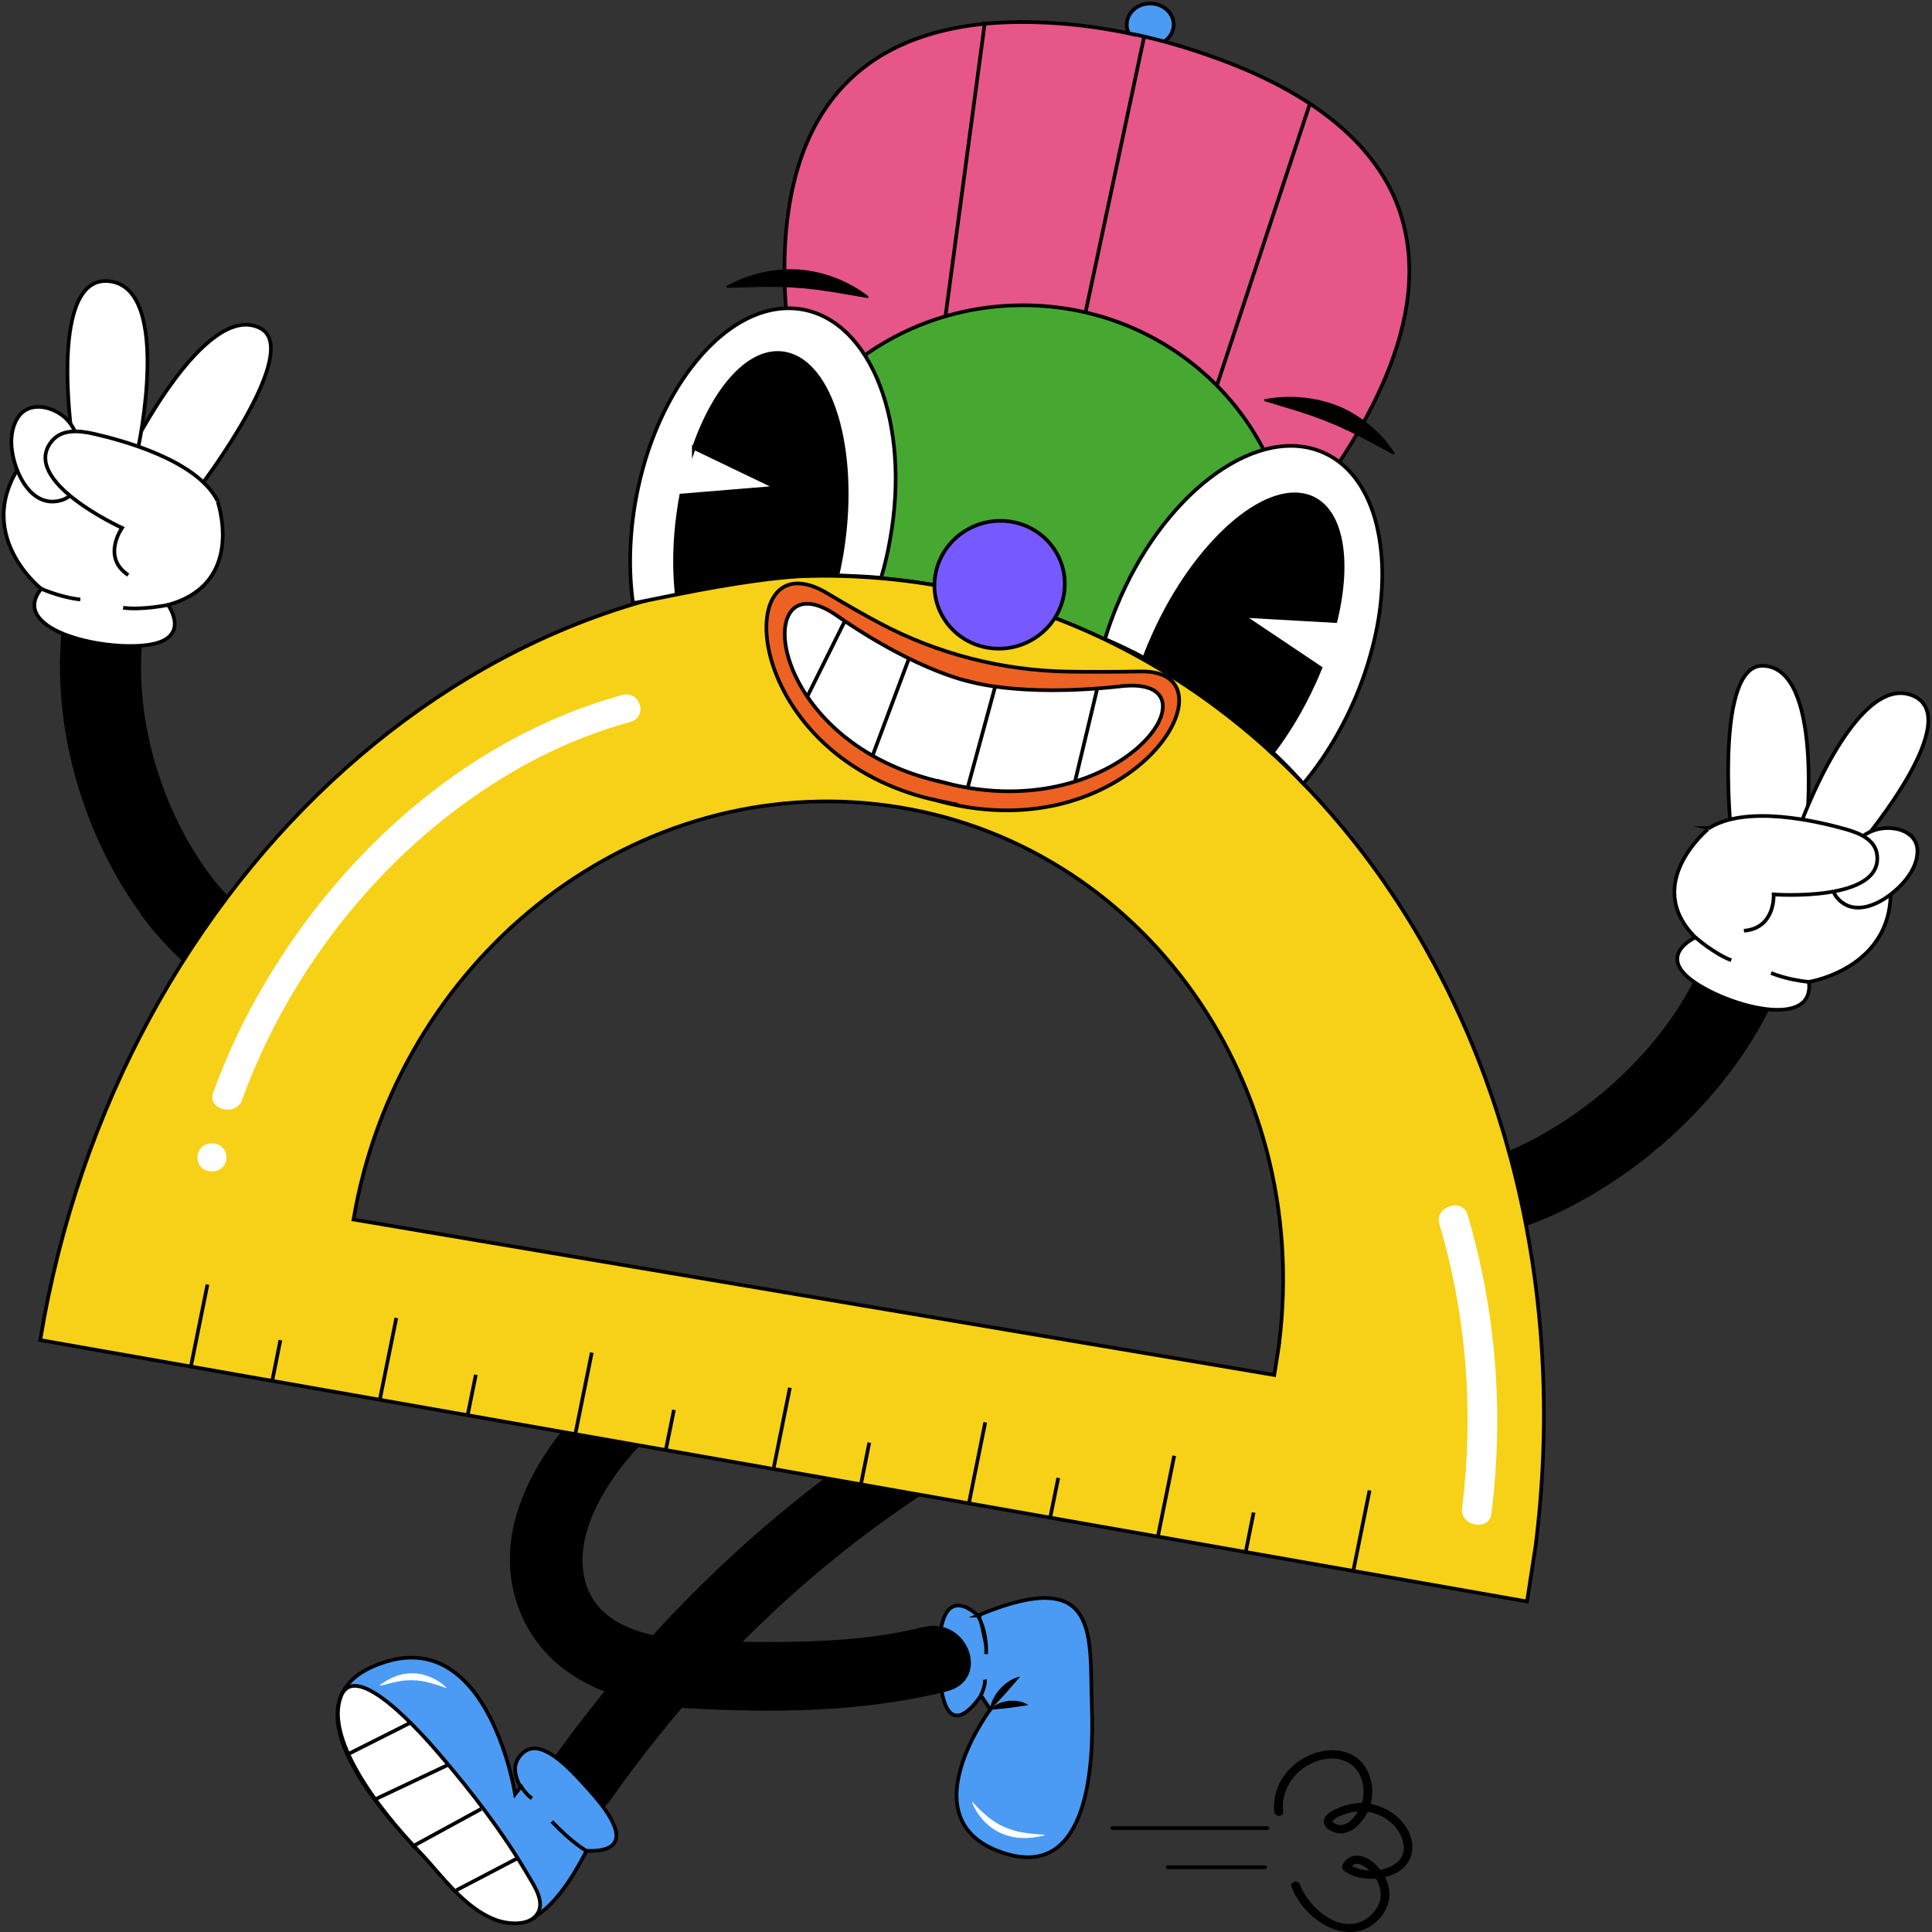 <svg width="400" height="400" viewBox="0 0 400 400" fill="none" xmlns="http://www.w3.org/2000/svg">
<rect x="0" y="0" width="400" height="400" fill="#333333" stroke="none"/>
<g clip-path="url(#clip0_55_983)">
<path d="M233.284 5.096C233.284 7.5 235.464 9.466 238.134 9.466C240.803 9.466 242.983 7.519 242.983 5.096C242.983 2.672 240.803 0.726 238.134 0.726C235.464 0.726 233.284 2.672 233.284 5.096Z" fill="#4B9BF4" stroke="black" stroke-width="0.76" stroke-miterlimit="10"/>
<path d="M234.996 7.176C229.005 5.859 222.893 5 216.759 4.695C209.628 4.332 202.374 4.657 195.426 6.317C190.006 7.615 184.769 9.752 180.225 12.939C176.232 15.744 172.849 19.332 170.261 23.434C167.674 27.499 165.86 32.003 164.658 36.64C163.395 41.468 162.743 46.449 162.519 51.429C162.274 56.505 162.478 61.581 162.967 66.638C163.436 71.505 164.169 76.333 165.106 81.123C165.942 85.359 166.92 89.576 168.041 93.737C168.917 96.962 169.854 100.167 170.893 103.335C171.484 105.167 172.116 106.98 172.788 108.774C172.808 108.85 172.992 109.556 173.094 109.575L249.524 127.914C249.972 128.029 252.315 125.319 252.621 125.014C255.311 122.418 257.898 119.747 260.425 117.018C263.97 113.163 267.373 109.156 270.593 105.015C274.281 100.263 277.724 95.301 280.781 90.13C283.898 84.825 286.628 79.291 288.625 73.47C290.541 67.898 291.784 62.059 291.784 56.143C291.784 50.322 290.561 44.521 287.933 39.273C284.876 33.186 280.149 28.072 274.709 23.95C267.271 18.301 258.591 14.351 249.768 11.298C244.96 9.637 240.049 8.225 235.037 7.138L234.996 7.176Z" fill="#E75688" stroke="black" stroke-width="0.76" stroke-miterlimit="10"/>
<path d="M236.952 7.271L213.071 119.575" stroke="black" stroke-width="0.76" stroke-miterlimit="10"/>
<path d="M203.923 4.466L189.252 113.983" stroke="black" stroke-width="0.76" stroke-miterlimit="10"/>
<path d="M271.143 21.641L237.033 124.975" stroke="black" stroke-width="0.76" stroke-miterlimit="10"/>
<path d="M267.557 117.552C267.557 129.727 263.441 140.967 256.513 150.031C236.32 133.658 212.195 122.971 185.523 120.013C175.6 118.907 165.779 118.945 156.121 119.994C156.059 119.174 156.039 118.353 156.039 117.533C156.039 87.515 180.979 63.203 211.788 63.203C242.596 63.203 267.557 87.515 267.557 117.533V117.552Z" fill="#46A831" stroke="black" stroke-width="0.76" stroke-miterlimit="10"/>
<path d="M202.455 334.488C202.455 334.488 193.897 325.709 194.427 344.163C194.997 363.952 203.087 351.033 203.087 351.033L205.043 353.914C205.043 353.914 188.335 376.127 206.571 383.207C224.807 390.286 226.58 367.158 226.05 353.074C225.521 338.972 228.108 323.706 202.435 334.488H202.455Z" fill="#4B9BF4" stroke="black" stroke-width="0.76" stroke-miterlimit="10"/>
<path d="M202.455 334.487C202.455 334.487 204.35 337.502 204.167 342.464L202.455 334.487Z" fill="black"/>
<path d="M202.455 334.487C202.455 334.487 204.35 337.502 204.167 342.464" stroke="black" stroke-width="0.76" stroke-miterlimit="10"/>
<path d="M203.922 347.75C203.922 347.75 204.106 348.838 203.066 351.051L203.922 347.75Z" fill="black"/>
<path d="M203.922 347.75C203.922 347.75 204.106 348.838 203.066 351.051" stroke="black" stroke-width="0.76" stroke-miterlimit="10"/>
<path d="M204.981 353.876C205.185 352.12 206.021 350.86 206.999 349.715C208.038 348.609 209.22 347.635 211.013 347.12L211.135 347.216L208.18 350.631L205.104 353.971L204.981 353.876Z" fill="black"/>
<path d="M205.043 353.857C206.204 352.731 207.447 352.349 208.731 352.158C210.035 352.044 211.339 352.101 212.765 352.902V353.055L208.935 353.608L205.063 354.009V353.857H205.043Z" fill="black"/>
<path d="M201.375 373.111C202.394 374.256 203.453 375.23 204.493 376.126C205.572 376.985 206.673 377.729 207.875 378.226C209.077 378.76 210.34 379.18 211.746 379.39C213.132 379.638 214.619 379.733 216.229 379.886L216.27 380.019C215.516 380.153 214.762 380.325 214.008 380.439C213.234 380.458 212.48 380.611 211.706 380.535C210.157 380.535 208.629 380.134 207.223 379.542C204.411 378.264 202.353 375.859 201.232 373.169L201.375 373.13V373.111Z" fill="white"/>
<path d="M191.228 337.236C177.8 340.614 163.598 340.423 149.804 340.27C138.067 340.137 121.929 338.896 120.34 325.061C119.342 316.416 125.047 306.665 131.995 299.203L116.632 296.513C108.114 307.218 102.878 320.443 107.911 333.286C113.351 347.159 127.512 352.445 142.203 353.285C159.971 354.296 178.636 354.144 195.914 349.812C204.737 347.598 200.051 335.041 191.248 337.255L191.228 337.236Z" fill="black" stroke="black" stroke-width="0.76" stroke-miterlimit="10"/>
<path d="M171.321 306.073C149.091 322.828 129.815 343.113 113.922 365.593C108.869 372.749 121.115 379.486 126.148 372.368C143.549 347.732 164.556 326.473 190.25 309.394L171.321 306.073Z" fill="black" stroke="black" stroke-width="0.76" stroke-miterlimit="10"/>
<path d="M121.42 383.207C117.773 390.306 114.39 394.466 111.212 396.527C102.409 402.232 95.013 391.889 86.659 383.207C78.162 374.39 66.874 360.326 70.582 351.166C71.825 348.094 74.78 345.556 80.138 343.972C101.35 337.694 106.648 371.451 106.648 371.451L107.85 369.925C107.463 369.543 106.668 367.864 106.648 366.318C106.607 364.448 108.033 362.673 109.541 362.158C113.127 360.918 118.18 366.433 120.89 369.391C123.397 372.119 129.285 378.55 127.146 381.604C126.718 382.214 125.516 383.378 121.441 383.188L121.42 383.207Z" fill="#4B9BF4" stroke="black" stroke-width="0.76" stroke-miterlimit="10"/>
<path d="M121.441 383.207C121.441 383.207 118.608 381.718 114.248 377.119" stroke="black" stroke-width="0.76" stroke-miterlimit="10"/>
<path d="M110.132 372.329C110.132 372.329 108.767 371.451 107.707 369.543" stroke="black" stroke-width="0.76" stroke-miterlimit="10"/>
<path d="M92.344 349.506C91.101 349.01 89.939 348.667 88.839 348.361C87.739 348.094 86.659 347.903 85.599 347.884C84.54 347.846 83.46 347.903 82.339 348.152C81.219 348.361 80.037 348.705 78.712 349.01L78.61 348.896C79.629 348.19 80.689 347.503 81.891 347.083C83.052 346.587 84.356 346.415 85.64 346.434C88.228 346.529 90.653 347.713 92.446 349.411L92.323 349.506H92.344Z" fill="white"/>
<path d="M111.11 396.451C110.927 396.699 110.703 396.928 110.438 397.138C108.522 398.626 105.12 398.34 102.939 397.596C96.113 395.21 91.346 388.073 86.679 383.226C78.183 374.41 67.2 359.83 70.603 351.186C73.72 343.247 87.882 359.601 90.734 362.903C97.54 370.822 104.101 379.314 109.297 388.207C110.641 390.497 113.025 393.893 111.11 396.47V396.451Z" fill="white" stroke="black" stroke-width="0.76" stroke-miterlimit="10"/>
<path d="M72.191 363.112L85.11 356.604" stroke="black" stroke-width="0.76" stroke-miterlimit="10"/>
<path d="M77.53 372.596L92.547 365.497" stroke="black" stroke-width="0.76" stroke-miterlimit="10"/>
<path d="M85.212 382.386L99.618 374.523" stroke="black" stroke-width="0.76" stroke-miterlimit="10"/>
<path d="M94.482 391.355L107.034 384.79" stroke="black" stroke-width="0.76" stroke-miterlimit="10"/>
<path d="M263.827 375.135C263.95 376.222 265.783 376.222 265.661 375.135C265.131 370.402 268.229 365.937 273.098 364.486C276.929 363.341 280.78 364.677 281.921 368.475C282.431 370.154 282.451 371.738 281.962 373.284C281.962 373.284 281.942 373.284 281.921 373.284C280.25 373.265 278.641 373.684 277.133 374.314C275.971 374.791 274.341 375.555 274.097 376.852C273.832 378.36 275.686 379.352 277.031 379.543C278.702 379.772 280.23 378.894 281.31 377.768C282.105 376.948 282.736 376.051 283.185 375.116C283.429 375.154 283.674 375.192 283.918 375.249C287.26 376.051 290.133 378.665 290.601 381.947C291.029 384.848 288.625 386.585 285.793 387.119C285.059 386.165 284.142 385.344 283.083 384.772C280.964 383.646 278.722 384.161 277.887 386.375C277.785 386.642 277.887 387.023 278.131 387.214C280.006 388.646 282.471 389.161 284.876 388.951C285.609 390.191 286.017 391.642 285.793 393.035C285.426 395.42 283.185 397.691 280.678 398.206C275.605 399.237 270.633 394.18 269.145 390.153C268.758 389.123 267.006 389.562 267.393 390.611C268.636 393.951 271.265 396.966 274.566 398.702C277.337 400.172 280.76 400.611 283.531 398.931C286.363 397.214 288.116 394.161 287.565 391.012C287.423 390.21 287.137 389.409 286.771 388.626C287.341 388.474 287.912 388.302 288.442 388.073C292.17 386.451 293.291 382.902 291.742 379.447C290.357 376.375 287.28 374.142 283.796 373.494C284.183 372.081 284.224 370.593 283.938 369.066C283.49 366.624 282.064 364.276 279.619 363.151C277.398 362.12 274.769 362.177 272.446 362.902C266.945 364.639 263.236 369.696 263.827 375.154V375.135ZM283.551 387.272C282.227 387.214 280.943 386.909 279.945 386.317C280.841 385.23 282.655 386.413 283.551 387.272ZM281.147 375.039C281.086 375.154 281.025 375.268 280.943 375.383C280.271 376.394 279.232 377.654 277.866 377.845C277.235 377.94 276.644 377.73 276.114 377.387C275.727 377.138 275.829 377.1 276.114 376.814C276.929 376.013 278.376 375.612 279.456 375.306C280.006 375.154 280.556 375.077 281.106 375.039H281.147Z" fill="black"/>
<path d="M262.442 378.493H230.289" stroke="black" stroke-width="0.76" stroke-miterlimit="10" stroke-linecap="round"/>
<path d="M261.913 386.604H241.761" stroke="black" stroke-width="0.76" stroke-miterlimit="10" stroke-linecap="round"/>
<path d="M29.912 189.724C32.255 192.853 34.986 195.888 38.063 198.75C40.874 194.304 43.87 189.991 46.987 185.869C45.316 184.113 43.809 182.3 42.484 180.43C33.376 167.664 28.017 150.68 28.914 134.707C28.914 134.536 28.934 134.383 28.955 134.23C29.118 131.768 29.403 129.326 29.851 126.96C29.912 126.616 29.994 126.253 30.055 125.91C30.503 123.811 31.053 121.769 31.746 119.765C31.97 119.097 32.093 118.448 32.154 117.838C32.174 117.8 32.174 117.781 32.174 117.742C32.317 115.185 30.972 113.162 28.995 111.903C28.71 111.712 28.404 111.56 28.078 111.407C24.024 109.46 18.135 110.338 16.322 115.605C15.731 117.361 15.201 119.155 14.752 120.948C14.651 121.464 14.508 121.96 14.427 122.475C13.917 124.727 13.53 127.017 13.286 129.345C13.286 129.402 13.265 129.478 13.265 129.536C10.881 150.336 17.626 173.16 29.994 189.724H29.912Z" fill="black" stroke="black" stroke-width="0.76" stroke-miterlimit="10"/>
<path d="M27.019 93.412C27.019 93.412 42.525 62.135 53.894 67.956C62.84 72.555 41.526 100.626 41.526 100.626L27.019 93.393V93.412Z" fill="white" stroke="black" stroke-width="0.76" stroke-miterlimit="10"/>
<path d="M14.875 90.072C14.875 90.072 10.005 56.467 22.821 58.242C35.638 59.997 28.608 92.706 28.608 92.706L14.875 90.072Z" fill="white" stroke="black" stroke-width="0.76" stroke-miterlimit="10"/>
<path d="M44.97 103.545C44.97 103.545 51.164 120.738 34.782 125.242C34.782 125.242 39.958 132.36 30.34 133.562C20.723 134.764 1.814 130.242 8.538 121.902C8.538 121.902 -7.722 109.136 6.786 93.011L44.97 103.545Z" fill="white" stroke="black" stroke-width="0.76" stroke-miterlimit="10"/>
<path d="M34.803 125.242C34.803 125.242 29.546 126.349 25.491 125.834" stroke="black" stroke-width="0.76" stroke-miterlimit="10"/>
<path d="M16.628 124.116C16.628 124.116 12.98 123.811 8.559 121.902" stroke="black" stroke-width="0.76" stroke-miterlimit="10"/>
<path d="M7.295 84.271C9.638 84.022 12.287 85.187 13.897 86.904C16.281 89.423 16.851 93.182 16.81 96.446C16.77 99.27 15.955 102.59 12.715 103.564C8.069 104.938 5.074 101.083 3.627 97.495C2.282 94.156 1.63 89.805 3.627 86.561C4.524 85.11 5.848 84.423 7.295 84.271Z" fill="white" stroke="black" stroke-width="0.76" stroke-miterlimit="10"/>
<path d="M45.072 103.755C40.895 95.32 25.409 91.198 19.642 89.863C16.342 89.099 12.857 88.794 10.759 91.294C3.872 99.538 25.266 109.289 25.266 109.289C25.266 109.289 20.967 115.358 26.55 119.06" fill="white"/>
<path d="M45.072 103.755C40.895 95.32 25.409 91.198 19.642 89.863C16.342 89.099 12.857 88.794 10.759 91.294C3.872 99.538 25.266 109.289 25.266 109.289C25.266 109.289 20.967 115.358 26.55 119.06" stroke="black" stroke-width="0.76" stroke-miterlimit="10"/>
<path d="M312.425 238.634C313.77 243.481 314.931 248.424 315.889 253.442C317.743 252.774 319.536 252.068 321.268 251.286C340.666 242.431 358.413 225.581 367.155 206.326C367.195 206.269 367.216 206.212 367.236 206.155C368.214 203.998 369.07 201.823 369.783 199.628C369.966 199.132 370.129 198.655 370.272 198.159C370.822 196.346 371.311 194.552 371.698 192.758C372.819 187.32 368.153 183.866 363.609 183.713C363.263 183.713 362.916 183.713 362.57 183.751C360.186 183.961 357.945 185.106 356.763 187.377V187.415C356.763 187.415 356.722 187.453 356.702 187.491C356.437 188.045 356.213 188.674 356.07 189.361C355.642 191.422 355.051 193.464 354.358 195.506C354.236 195.85 354.114 196.193 353.971 196.537C353.136 198.827 352.137 201.059 350.996 203.292C350.935 203.426 350.854 203.559 350.793 203.693C343.274 218.062 329.744 230.447 315.176 237.451C314.299 237.871 313.403 238.271 312.486 238.634H312.425Z" fill="black" stroke="black" stroke-width="0.76" stroke-miterlimit="10"/>
<path d="M374.042 171.214C374.042 171.214 377.445 138.181 364.995 137.838C355.194 137.57 358.251 170.584 358.251 170.584L374.042 171.214Z" fill="white" stroke="black" stroke-width="0.76" stroke-miterlimit="10"/>
<path d="M385.839 173.981C385.839 173.981 407.377 148.333 395.824 143.944C384.27 139.555 373.084 169.897 373.084 169.897L385.839 173.981Z" fill="white" stroke="black" stroke-width="0.76" stroke-miterlimit="10"/>
<path d="M353.87 171.442C353.87 171.442 339.77 182.873 351.017 194.094C351.017 194.094 343.03 197.643 350.365 203.025C357.721 208.406 375.754 213.272 374.511 203.292C374.511 203.292 394.642 200.124 390.995 180.125L353.85 171.442H353.87Z" fill="white" stroke="black" stroke-width="0.76" stroke-miterlimit="10"/>
<path d="M351.018 194.075C351.018 194.075 354.787 197.396 358.434 198.808" stroke="black" stroke-width="0.76" stroke-miterlimit="10"/>
<path d="M366.687 201.441C366.687 201.441 369.865 202.854 374.531 203.292" stroke="black" stroke-width="0.76" stroke-miterlimit="10"/>
<path d="M395.152 172.645C393.339 171.366 390.527 171.137 388.306 171.805C385.025 172.816 382.58 175.679 380.909 178.389C379.463 180.755 378.423 183.885 380.604 186.155C383.741 189.419 388.245 187.587 391.301 185.278C394.154 183.121 396.965 179.82 396.986 176.213C396.986 174.61 396.252 173.427 395.132 172.645H395.152Z" fill="white" stroke="black" stroke-width="0.76" stroke-miterlimit="10"/>
<path d="M353.666 171.558C361.511 166.462 376.507 170.107 381.989 171.634C385.126 172.512 388.183 173.848 388.611 176.882C390.037 186.862 367.216 185.183 367.216 185.183C367.216 185.183 367.624 192.186 361.062 192.702" fill="white"/>
<path d="M353.666 171.558C361.511 166.462 376.507 170.107 381.989 171.634C385.126 172.512 388.183 173.848 388.611 176.882C390.037 186.862 367.216 185.183 367.216 185.183C367.216 185.183 367.624 192.186 361.062 192.702" stroke="black" stroke-width="0.76" stroke-miterlimit="10"/>
<path d="M185.523 120.033C102.084 110.815 24.268 180.736 8.334 277.449L316.153 331.568L317.926 320.099C330.641 219.074 271.347 129.498 185.544 120.033H185.523ZM264.826 278.327L263.828 284.681L73.191 252.488C82.258 198.979 129.775 160.794 181.387 166.481C234.486 172.339 271.856 222.413 264.806 278.327H264.826Z" fill="#F6D117" stroke="black" stroke-width="0.76" stroke-miterlimit="10"/>
<path d="M283.551 308.573L280.107 325.614" stroke="black" stroke-width="0.76" stroke-miterlimit="10"/>
<path d="M243.106 301.397L239.662 318.458" stroke="black" stroke-width="0.76" stroke-miterlimit="10"/>
<path d="M203.984 294.471L200.54 311.531" stroke="black" stroke-width="0.76" stroke-miterlimit="10"/>
<path d="M163.537 287.314L160.094 304.375" stroke="black" stroke-width="0.76" stroke-miterlimit="10"/>
<path d="M122.521 280.044L119.077 297.104" stroke="black" stroke-width="0.76" stroke-miterlimit="10"/>
<path d="M82.054 272.868L78.61 289.928" stroke="black" stroke-width="0.76" stroke-miterlimit="10"/>
<path d="M42.952 265.941L39.509 283.002" stroke="black" stroke-width="0.76" stroke-miterlimit="10"/>
<path d="M259.548 313.153L257.837 321.683" stroke="black" stroke-width="0.76" stroke-miterlimit="10"/>
<path d="M219.102 305.978L217.37 314.508" stroke="black" stroke-width="0.76" stroke-miterlimit="10"/>
<path d="M179.98 298.669L178.269 307.199" stroke="black" stroke-width="0.76" stroke-miterlimit="10"/>
<path d="M139.534 291.895L137.802 300.425" stroke="black" stroke-width="0.76" stroke-miterlimit="10"/>
<path d="M98.517 284.624L96.785 293.154" stroke="black" stroke-width="0.76" stroke-miterlimit="10"/>
<path d="M58.05 277.468L56.339 285.998" stroke="black" stroke-width="0.76" stroke-miterlimit="10"/>
<path d="M128.776 143.906C96.888 152.703 71.235 176.156 55.26 202.854C50.798 210.296 47.069 218.139 44.135 226.211C42.851 229.742 48.821 231.268 50.105 227.757C60.048 200.373 80.058 174.935 106.444 159.63C113.943 155.279 121.951 151.825 130.427 149.497C134.237 148.448 132.607 142.856 128.776 143.906Z" fill="white"/>
<path d="M43.87 236.726C39.896 236.726 39.876 242.527 43.87 242.527C47.863 242.527 47.863 236.726 43.87 236.726Z" fill="white"/>
<path d="M303.826 251.458C302.766 247.871 296.939 249.836 297.998 253.405C303.683 272.526 305.15 292.601 302.705 312.295C302.257 315.978 308.308 317.123 308.777 313.421C311.365 292.64 309.816 271.629 303.826 251.458Z" fill="white"/>
<path d="M236.87 136.253C259.284 149.325 269.289 161.786 269.839 162.263C274.199 157.073 278.071 150.699 281.025 143.505C282.146 140.737 283.104 137.97 283.837 135.222C285.875 127.933 286.547 120.91 285.997 114.727C285.08 104.136 280.577 96.007 272.936 93.278C259.162 88.335 240.436 102.839 231.145 125.643C230.228 127.876 229.433 130.089 228.781 132.303C231.532 133.505 234.283 134.764 236.891 136.272L236.87 136.253Z" fill="white" stroke="black" stroke-width="0.76" stroke-miterlimit="10"/>
<path d="M236.87 136.253C246.508 141.482 255.351 148.085 263.379 155.947C266.599 151.749 269.574 146.806 272.059 141.348C272.528 140.318 272.956 139.307 273.363 138.295L257.246 127.494L276.501 128.582C279.68 115.491 277.683 104.919 270.735 102.743C261.606 99.919 247.404 112.628 239.03 131.12C238.215 132.933 237.481 134.631 236.89 136.272L236.87 136.253Z" fill="black" stroke="black" stroke-width="0.76" stroke-miterlimit="10"/>
<path d="M133.687 94.957C132.851 97.686 132.158 100.51 131.629 103.43C130.263 111.025 130.141 118.353 131.058 124.898C131.466 124.803 131.894 124.708 132.321 124.65H132.342C138.658 123.429 160.196 118.544 173.359 119.116C176.395 119.25 179.431 119.345 182.426 119.632C183.18 117.113 183.791 114.498 184.26 111.808C188.641 87.763 180.409 66.352 165.86 64.023C157.791 62.745 149.478 67.611 142.958 76.294C139.147 81.351 135.908 87.744 133.687 94.957Z" fill="white" stroke="black" stroke-width="0.76" stroke-miterlimit="10"/>
<path d="M143.651 92.724L160.807 100.968L141.043 102.59C140.839 103.659 140.676 104.747 140.513 105.853C139.657 111.75 139.555 117.475 140.065 122.646C151.271 120.089 162.417 118.887 173.359 119.116C173.828 117.151 174.215 115.071 174.541 112.781C177.373 92.877 172.075 75.149 162.662 73.24C155.51 71.79 148.052 79.958 143.651 92.743V92.724Z" fill="black" stroke="black" stroke-width="0.76" stroke-miterlimit="10"/>
<path d="M288.463 94.098L281.678 90.472C280.598 89.996 279.66 89.385 278.601 88.984C277.602 88.507 276.624 88.011 275.565 87.648C274.566 87.171 273.527 86.809 272.468 86.427C271.428 85.988 270.328 85.721 269.228 85.301L261.811 83.049L261.729 82.668C266.885 81.656 272.366 82.152 277.236 84.118C282.065 86.179 286.12 89.671 288.809 93.888L288.463 94.079V94.098Z" fill="black"/>
<path d="M179.614 61.695L171.933 60.398C170.73 60.283 169.65 59.997 168.509 59.94C167.389 59.806 166.288 59.634 165.168 59.634C164.067 59.482 162.947 59.463 161.826 59.444C160.685 59.348 159.564 59.444 158.362 59.386L150.558 59.596L150.354 59.272C154.858 56.715 160.196 55.455 165.494 55.799C170.771 56.238 175.845 58.261 179.879 61.409L179.614 61.715V61.695Z" fill="black"/>
<path d="M193.612 119.269C192.512 126.502 197.585 133.181 204.961 134.173C212.337 135.165 219.204 130.089 220.304 122.857C221.405 115.624 216.331 108.945 208.955 107.953C201.579 106.961 194.712 112.037 193.612 119.269Z" fill="#765AFF" stroke="black" stroke-width="0.76" stroke-miterlimit="10"/>
<path d="M194.896 165.927C152.82 157.378 150.904 110.548 171.28 122.837C175.213 125.204 178.799 127.226 181.998 128.944C193.999 135.356 207.57 138.867 221.385 139.058C225.5 139.115 230.411 139.115 236.177 139.02C257.409 138.657 233.855 177.606 192.817 165.412L194.875 165.927H194.896Z" fill="#ED6122" stroke="black" stroke-width="0.76" stroke-miterlimit="10"/>
<path d="M195.874 162.11C157.71 154.115 155.387 115.032 173.176 127.398C190.719 139.592 201.783 141.348 201.783 141.348L199.909 140.871C199.909 140.871 210.443 144.497 232.144 142.073C254.129 139.631 231.369 172.453 194.02 161.633L195.895 162.11H195.874Z" fill="white" stroke="black" stroke-width="0.76" stroke-miterlimit="10"/>
<path d="M227.171 142.55L222.566 161.824" stroke="black" stroke-width="0.76" stroke-miterlimit="10"/>
<path d="M206.042 142.149L200.337 163.103" stroke="black" stroke-width="0.76" stroke-miterlimit="10"/>
<path d="M188.192 136.329L180.653 156.462" stroke="black" stroke-width="0.76" stroke-miterlimit="10"/>
<path d="M174.908 128.581L167.145 144.21" stroke="black" stroke-width="0.76" stroke-miterlimit="10"/>
</g>
<defs>
<clipPath id="clip0_55_983">
<rect width="400" height="400" fill="white"/>
</clipPath>
</defs>
</svg>

